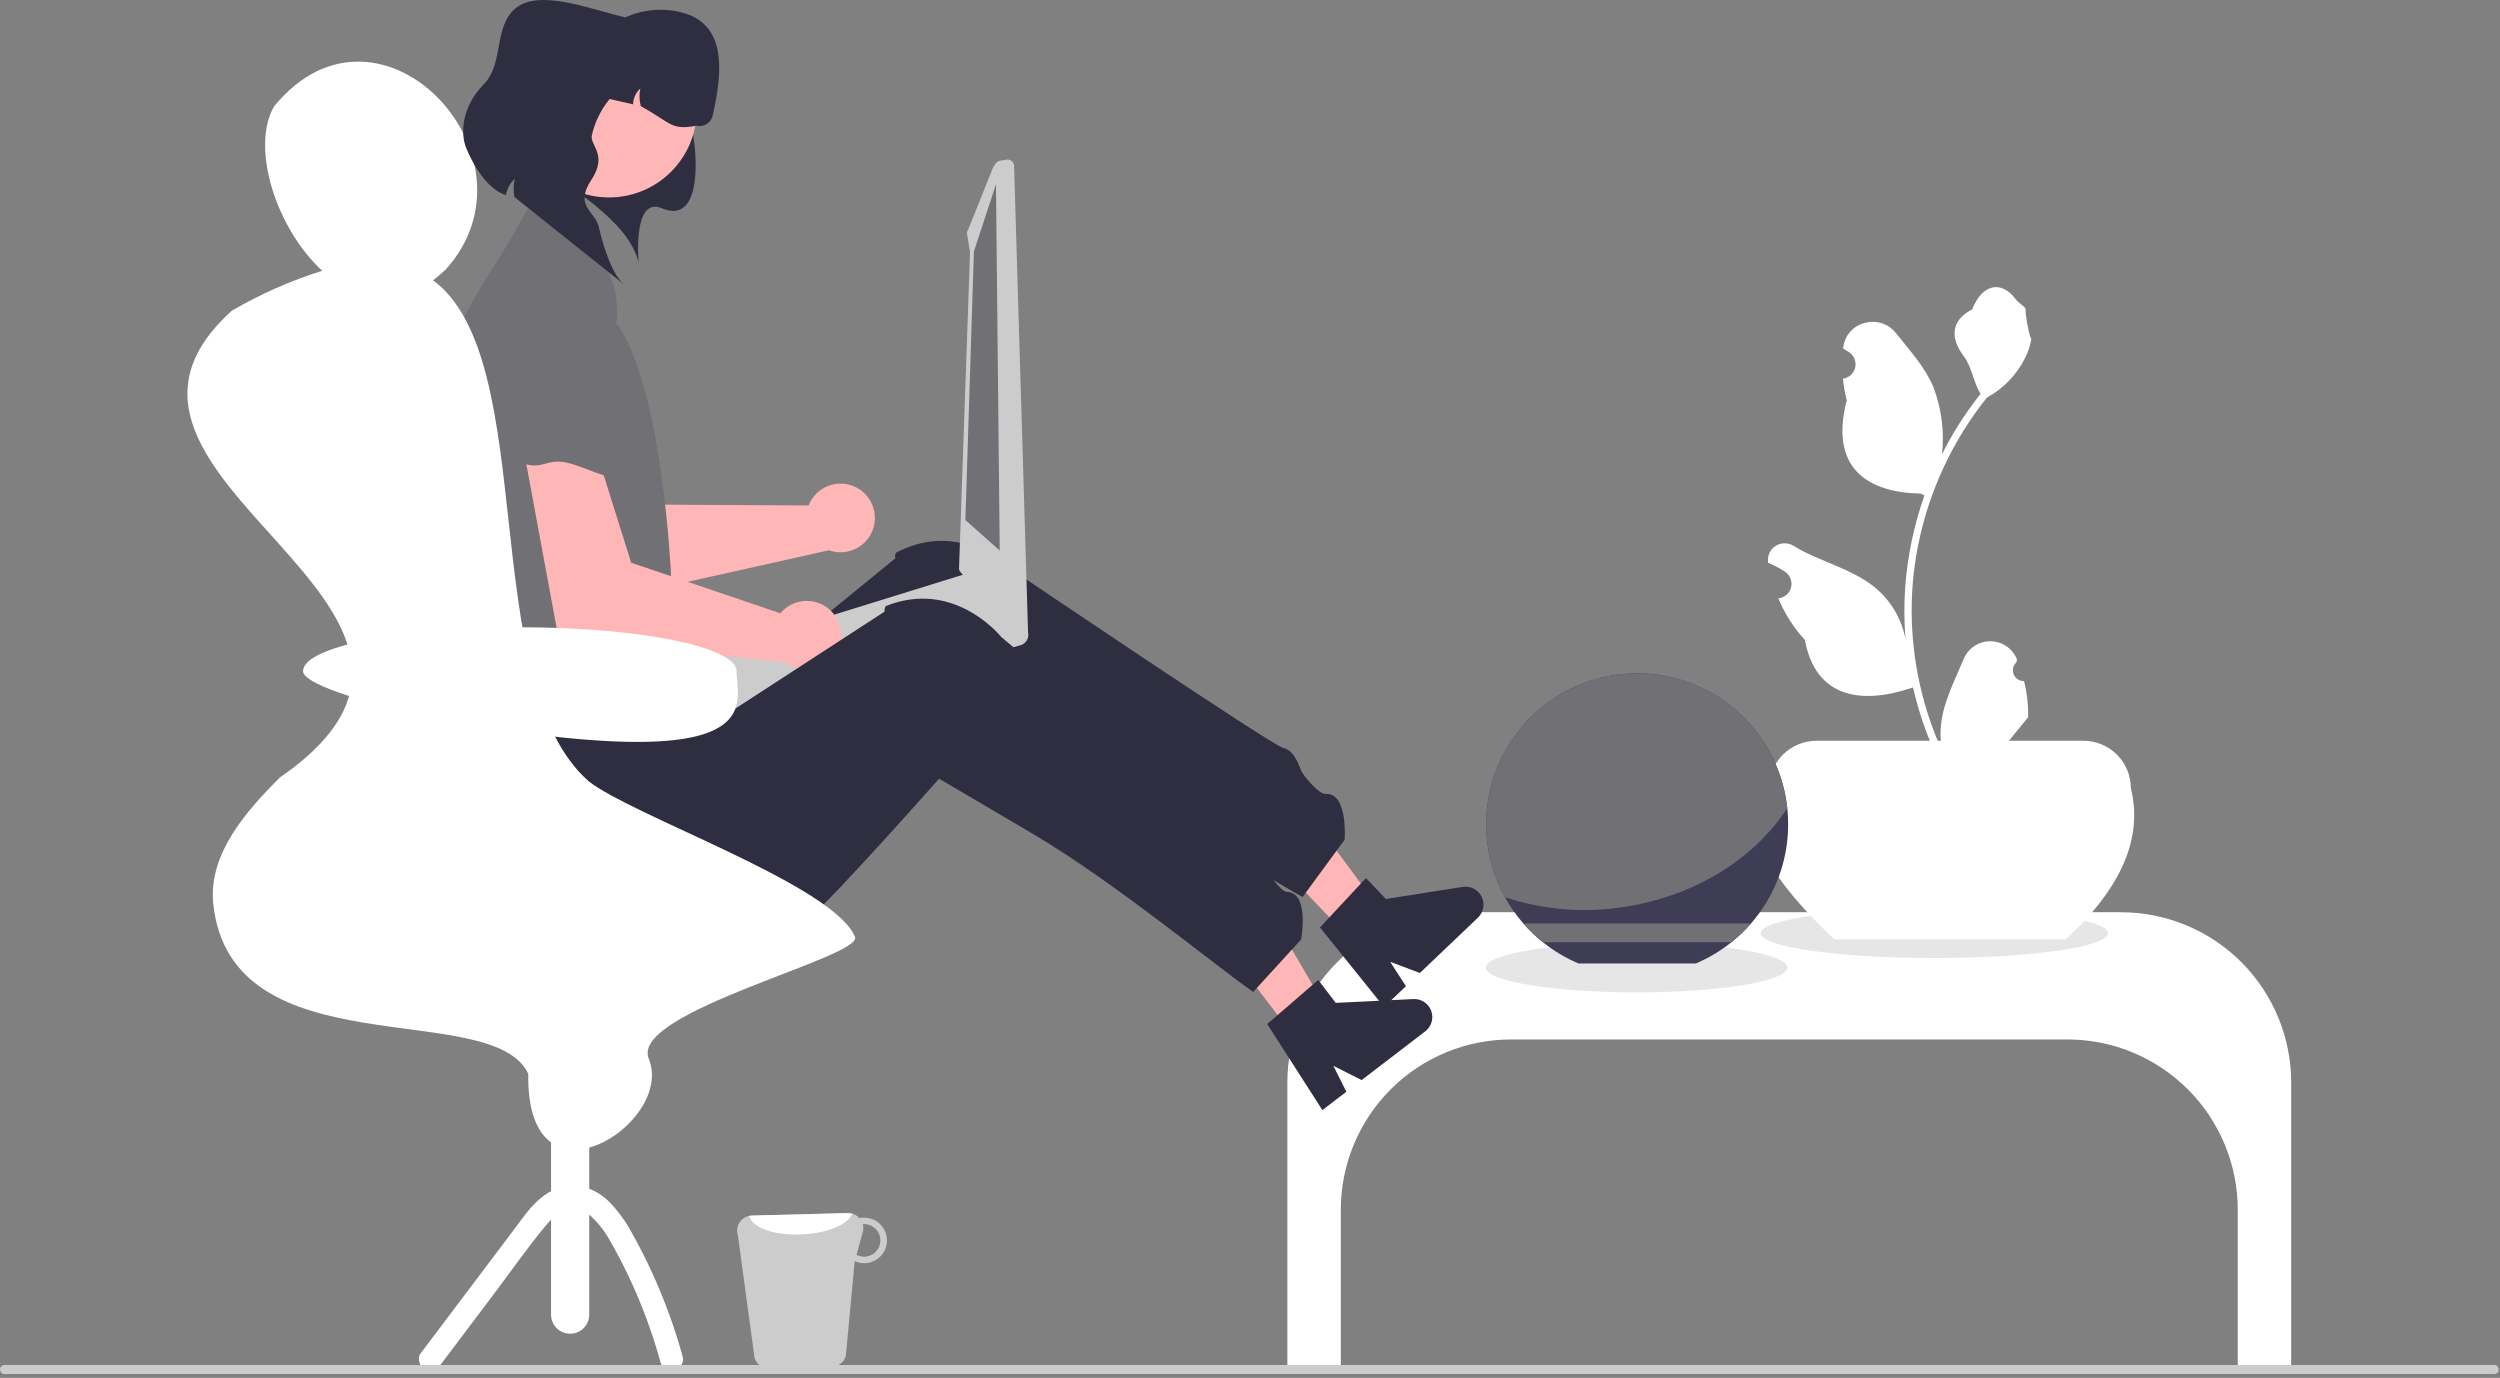 <svg width="655" height="361" viewBox="0 0 655 361" fill="none" xmlns="http://www.w3.org/2000/svg">
<rect x="0" y="0" width="655" height="361" fill="#808080" stroke="none"/>
<g clip-path="url(#clip0_216_3)">
<path d="M555.665 239.004H381.917C370.081 239.004 358.73 243.705 350.361 252.074C341.992 260.443 337.291 271.794 337.291 283.63V358.004H351.291V316.964C351.291 305.129 355.992 293.778 364.361 285.409C372.73 277.04 384.081 272.338 395.917 272.338H541.665C553.5 272.338 564.851 277.04 573.22 285.409C581.589 293.778 586.291 305.129 586.291 316.964V358.004H600.291V283.63C600.291 271.794 595.589 260.443 587.22 252.074C578.851 243.705 567.5 239.004 555.665 239.004V239.004Z" fill="white"/>
<path d="M506.791 251.004C531.92 251.004 552.291 248.094 552.291 244.504C552.291 240.914 531.92 238.004 506.791 238.004C481.662 238.004 461.291 240.914 461.291 244.504C461.291 248.094 481.662 251.004 506.791 251.004Z" fill="#E6E6E6"/>
<path d="M541.187 246.133H480.583C465.622 231.796 454.926 217.977 463.49 206.508C463.49 203.21 464.799 200.048 467.131 197.717C469.462 195.386 472.624 194.076 475.921 194.076H545.849C549.146 194.076 552.308 195.386 554.64 197.717C556.971 200.048 558.281 203.21 558.281 206.508C561.542 219.577 555.716 232.788 541.187 246.133Z" fill="white"/>
<path d="M530.303 178.426C529.728 178.452 529.159 178.301 528.673 177.993C528.186 177.685 527.806 177.235 527.584 176.704C527.362 176.173 527.309 175.587 527.431 175.024C527.554 174.462 527.846 173.95 528.269 173.56L528.461 172.795C528.436 172.734 528.41 172.672 528.385 172.611C527.805 171.243 526.835 170.076 525.595 169.258C524.354 168.44 522.9 168.006 521.414 168.012C519.928 168.017 518.477 168.462 517.243 169.289C516.009 170.117 515.047 171.29 514.478 172.663C512.203 178.141 509.308 183.629 508.595 189.421C508.281 191.981 508.413 194.576 508.986 197.091C503.644 185.438 500.87 172.772 500.852 159.953C500.851 156.736 501.03 153.521 501.387 150.324C501.683 147.703 502.093 145.101 502.618 142.518C505.481 128.5 511.629 115.361 520.556 104.18C524.877 101.823 528.371 98.198 530.568 93.793C531.364 92.21 531.926 90.52 532.238 88.775C531.75 88.839 530.4 81.416 530.768 80.961C530.088 79.93 528.873 79.418 528.131 78.412C524.441 73.41 519.358 74.283 516.705 81.081C511.036 83.942 510.981 88.686 514.459 93.25C516.672 96.153 516.976 100.081 518.918 103.19C518.718 103.445 518.51 103.693 518.311 103.949C514.659 108.644 511.476 113.686 508.808 119.003C509.457 113.047 508.683 107.022 506.549 101.424C504.386 96.207 500.333 91.813 496.763 87.302C492.475 81.885 483.683 84.249 482.927 91.117C482.92 91.183 482.913 91.25 482.906 91.316C483.436 91.615 483.955 91.933 484.463 92.269C485.101 92.695 485.595 93.304 485.881 94.016C486.167 94.728 486.231 95.51 486.065 96.259C485.899 97.008 485.511 97.689 484.951 98.214C484.391 98.738 483.686 99.082 482.928 99.198L482.85 99.21C483.039 101.121 483.373 103.015 483.849 104.876C479.269 122.586 489.156 129.036 503.273 129.326C503.585 129.486 503.888 129.645 504.2 129.797C501.519 137.394 499.838 145.307 499.198 153.337C498.836 158.074 498.857 162.833 499.262 167.567L499.238 167.4C498.215 162.135 495.407 157.385 491.288 153.952C485.169 148.926 476.525 147.075 469.925 143.035C469.223 142.585 468.408 142.345 467.574 142.343C466.741 142.341 465.924 142.577 465.22 143.024C464.517 143.471 463.955 144.11 463.603 144.865C463.25 145.621 463.121 146.461 463.231 147.287C463.24 147.346 463.249 147.405 463.258 147.464C464.242 147.865 465.2 148.326 466.126 148.846C466.656 149.145 467.175 149.463 467.683 149.799C468.321 150.225 468.816 150.834 469.102 151.546C469.387 152.258 469.452 153.04 469.286 153.789C469.12 154.538 468.731 155.219 468.171 155.744C467.612 156.268 466.906 156.612 466.148 156.729L466.07 156.74C466.014 156.748 465.966 156.756 465.911 156.764C467.592 160.779 469.951 164.473 472.886 167.687C475.749 183.147 488.048 184.614 501.204 180.112H501.212C502.655 186.384 504.746 192.49 507.452 198.33H529.745C529.825 198.082 529.897 197.826 529.969 197.579C527.905 197.708 525.833 197.585 523.8 197.211C525.454 195.182 527.108 193.136 528.762 191.107C528.799 191.069 528.834 191.029 528.866 190.987C529.705 189.948 530.552 188.917 531.391 187.879L531.391 187.877C531.436 184.693 531.071 181.517 530.304 178.426L530.303 178.426Z" fill="white"/>
<path d="M353.657 245.975L361.653 238.365L336.106 203.905L324.306 215.136L353.657 245.975Z" fill="#FFB6B6"/>
<path d="M345.836 242.982L357.884 230.062L363.093 235.535L383.219 232.364C384.213 232.207 385.231 232.372 386.125 232.835C387.018 233.298 387.74 234.034 388.186 234.937C388.631 235.839 388.777 236.86 388.601 237.851C388.425 238.842 387.936 239.75 387.207 240.444L372 254.918L364.227 251.999L368.356 258.387L362.622 263.844L345.836 242.982Z" fill="#2F2E41"/>
<path d="M352.291 220.004L341.291 235.004C331.981 230.044 302.267 210.362 279.507 200.052C264.797 193.372 253.447 188.292 253.447 188.292C253.447 188.292 251.917 190.462 249.477 193.872C240.547 206.372 219.457 235.462 217.447 234.382C214.897 233.012 212.007 235.462 212.367 240.482C212.627 244.142 206.437 246.812 203.057 248.002C201.787 248.442 200.917 248.682 200.917 248.682C200.337 249.052 199.757 249.422 199.187 249.772C180.677 261.082 158.987 257.892 144.087 245.772C138.75 241.467 134.397 236.068 131.322 229.939C128.246 223.811 126.519 217.094 126.257 210.242L124.927 179.242L169.927 177.242L177.937 192.452L192.147 180.872L223.257 155.522L234.617 146.262C234.617 146.262 234.317 146.222 234.677 144.862C236.1 144.091 237.589 143.448 239.127 142.942C239.387 142.852 239.647 142.772 239.907 142.702C254.557 138.382 265.667 149.622 265.667 149.622C265.667 149.622 333.621 195.574 336.291 196.004C338.961 196.444 340.497 200.732 340.817 201.752C341.127 202.712 345.381 208.134 347.291 208.004C353.251 207.614 352.291 220.004 352.291 220.004Z" fill="#2F2E41"/>
<path d="M217.388 127.165C216.134 127.581 214.987 128.269 214.029 129.18C213.071 130.09 212.327 131.201 211.848 132.432L170.584 132.205L148.633 101.844L132.317 109.067L158.873 157.182L217.004 144.214L216.97 144.092C218.317 144.616 219.769 144.807 221.205 144.651C222.641 144.494 224.018 143.994 225.22 143.193C226.422 142.393 227.414 141.314 228.111 140.049C228.809 138.784 229.192 137.37 229.227 135.926C229.263 134.482 228.95 133.05 228.316 131.753C227.682 130.455 226.745 129.329 225.583 128.47C224.422 127.61 223.071 127.043 221.645 126.816C220.218 126.589 218.758 126.709 217.388 127.165L217.388 127.165Z" fill="#FFB6B6"/>
<path d="M140.924 81.154L140.067 81.28C135.592 81.931 131.549 84.308 128.804 87.903C126.059 91.498 124.831 96.024 125.383 100.513C126.045 105.822 126.431 110.574 125.851 111.519C124.422 113.845 123.876 115.794 126.678 116.085C129.481 116.377 123.64 114.661 132.569 116.154C141.497 117.647 139.918 112.903 147.191 112.589C154.465 112.276 159.372 114.153 161.663 110.054C163.954 105.956 170.343 105.788 166.834 101.76C163.325 97.733 162.375 101.211 159.532 92.672C159.504 92.587 159.476 92.502 159.447 92.417C158.164 88.67 155.608 85.491 152.224 83.434C148.84 81.376 144.841 80.57 140.924 81.154V81.154Z" fill="#717074"/>
<path d="M116.833 70.554C115.772 71.588 114.642 72.551 113.453 73.434C113.103 73.704 112.753 73.954 112.403 74.184C102.253 81.054 92.233 78.114 84.423 70.944C72.353 59.844 65.573 38.614 71.833 27.834C85.853 10.734 104.053 14.404 115.113 26.024C125.853 37.294 129.873 56.054 116.833 70.554Z" fill="white"/>
<path d="M160.897 84.792C160.037 84.242 159.177 83.712 158.297 83.202C157.907 82.672 157.507 82.152 157.097 81.642L160.897 84.792Z" fill="white"/>
<path d="M136.377 39.432C149.694 49.563 164.525 57.626 167.321 68.774C167.321 68.774 165.646 51.257 173.457 54.578C186.582 60.156 182.142 29.816 178.461 24.855C172.327 16.587 151.642 11.888 151.642 11.888L136.968 19.944L136.377 39.432Z" fill="#2F2E41"/>
<path d="M197.704 355.843C197.977 356.636 198.494 357.323 199.181 357.804C199.868 358.285 200.689 358.536 201.528 358.521L217.912 358.1C218.757 358.083 219.574 357.794 220.241 357.275C220.908 356.756 221.388 356.035 221.612 355.22L223.93 330.427C224.753 330.8 225.648 330.984 226.551 330.965C227.336 330.947 228.11 330.773 228.828 330.455C229.545 330.137 230.194 329.681 230.735 329.112C231.276 328.543 231.7 327.873 231.983 327.141C232.265 326.408 232.4 325.627 232.381 324.842C232.361 324.057 232.187 323.284 231.868 322.566C231.549 321.848 231.092 321.201 230.523 320.66C229.954 320.119 229.283 319.696 228.55 319.414C227.817 319.133 227.036 318.998 226.251 319.019C225.89 319.018 225.53 319.055 225.177 319.13C224.794 318.715 224.327 318.385 223.808 318.161C223.289 317.937 222.728 317.824 222.163 317.83L196.96 318.481C196.751 318.488 196.543 318.514 196.338 318.558C195.786 318.661 195.262 318.881 194.801 319.204C194.341 319.526 193.955 319.944 193.669 320.428C193.384 320.912 193.205 321.452 193.146 322.011C193.086 322.57 193.147 323.136 193.325 323.669L197.704 355.843ZM224.405 328.743L226.055 322.835C226.243 322.153 226.247 321.433 226.068 320.748C226.148 320.748 226.219 320.71 226.299 320.71C227.43 320.687 228.524 321.113 229.341 321.895C230.159 322.678 230.632 323.752 230.659 324.883C230.685 326.014 230.262 327.109 229.483 327.929C228.703 328.749 227.63 329.226 226.499 329.255C225.767 329.278 225.044 329.101 224.405 328.743V328.743Z" fill="#CCCCCC"/>
<path d="M196.338 318.558C196.875 321.628 202.912 323.786 210.171 323.411C216.846 323.103 222.304 320.759 223.304 317.982C222.933 317.872 222.549 317.821 222.163 317.83L196.96 318.48C196.751 318.488 196.543 318.514 196.338 318.558V318.558Z" fill="white"/>
<path d="M159.566 51.726C172.269 51.726 182.566 41.428 182.566 28.726C182.566 16.023 172.269 5.726 159.566 5.726C146.864 5.726 136.566 16.023 136.566 28.726C136.566 41.428 146.864 51.726 159.566 51.726Z" fill="#FFB6B6"/>
<path d="M151.283 19.925L150.398 23.813L165.87 27.335C165.883 26.549 166.059 25.774 166.387 25.059C166.714 24.344 167.186 23.705 167.772 23.181C167.438 24.705 167.477 26.287 167.883 27.794C176.227 32.476 175.748 34.134 182.491 32.94C183.405 33.148 184.364 32.985 185.157 32.486C185.95 31.987 186.512 31.194 186.72 30.28V30.28C189.434 18.361 190.325 6.18 178.465 3.221C175.582 2.501 172.585 2.363 169.648 2.816C166.711 3.268 163.894 4.303 161.362 5.859C158.831 7.415 156.635 9.46 154.904 11.876C153.173 14.291 151.942 17.028 151.283 19.925Z" fill="#2F2E41"/>
<path d="M268.731 164.533C268.676 164.468 268.613 164.409 268.543 164.36C268.371 164.161 268.162 163.997 267.927 163.878L266.244 162.977L255.07 150.572C254.423 150.235 253.671 150.163 252.972 150.371L252.943 150.38L248.157 151.86L244.04 153.138L238.29 154.92L199.124 167.048L173.379 175.019C172.683 175.239 172.102 175.724 171.759 176.369C171.417 177.014 171.342 177.767 171.55 178.467C171.671 178.852 171.871 179.208 172.138 179.511L172.957 180.423L174.675 182.337L178.656 190.588L179.761 191.821C180.113 192.213 180.569 192.497 181.077 192.639C181.585 192.782 182.122 192.777 182.627 192.625L267.441 169.04C267.882 168.897 268.281 168.649 268.603 168.315C268.924 167.982 269.159 167.575 269.287 167.13C269.414 166.685 269.43 166.215 269.333 165.762C269.236 165.309 269.029 164.887 268.731 164.533L268.731 164.533Z" fill="#CCCCCC"/>
<path d="M263.696 41.828L262.053 42.094C261.603 42.168 261.2 42.418 260.934 42.788L260.21 43.8L253.683 60.122C253.417 60.495 253.31 60.959 253.386 61.41L254.151 66.061L251.26 149.067C251.333 149.496 251.564 149.882 251.907 150.151L264.58 167.103L264.876 167.338L265.514 167.838C265.841 168.09 266.247 168.219 266.661 168.202L267.738 168.151C267.982 168.139 268.222 168.075 268.44 167.964C268.658 167.853 268.85 167.697 269.003 167.506C269.158 167.316 269.27 167.096 269.332 166.86C269.394 166.623 269.404 166.376 269.363 166.136L265.686 43.248C265.612 42.796 265.361 42.393 264.989 42.126C264.618 41.86 264.155 41.752 263.704 41.826L263.696 41.828Z" fill="#CCCCCC"/>
<path d="M260.945 48.277L255.163 65.891L252.927 136.244L261.927 144.244L260.945 48.277Z" fill="#717074"/>
<path d="M146.112 57.415L138.722 53.951L131.446 66.612C131.446 66.612 111.904 94.498 111.62 114.617C111.337 134.735 114.805 140.717 114.805 140.717C114.805 140.717 106.379 147.016 110.592 150.867C114.805 154.717 124.132 156.379 116.968 158.048C109.805 159.717 111.62 176.617 119.62 179.617C127.62 182.617 170.585 182.59 170.585 182.59C170.198 181.28 170.17 179.89 170.502 178.565C170.835 177.241 171.515 176.029 172.474 175.056C175.805 171.717 178.805 174.113 175.805 168.915C172.805 163.717 167.805 166.717 171.805 159.717C175.805 152.717 175.804 150.625 175.804 150.625C175.804 150.625 173.659 101.268 161.377 84.432L161.638 83.969C162.046 78.491 160.78 73.018 158.007 68.276C155.234 63.534 151.086 59.746 146.112 57.415V57.415Z" fill="#717074"/>
<path d="M155.067 35.435C155.825 32.115 157.31 29.004 159.415 26.328C161.521 23.651 164.194 21.475 167.242 19.957C170.29 18.438 173.637 17.615 177.042 17.547C180.447 17.479 183.824 18.168 186.931 19.563C185.855 16.387 183.677 13.702 180.792 11.993L163.377 4.432C154.787 2.477 141.188 -3.074 134.984 2.242C129.267 7.124 132.049 16.683 126.785 22.036C121.016 27.902 120.526 34.839 122.162 38.828C124.055 43.444 127.842 49.741 132.567 51.104C132.813 49.48 133.623 47.994 134.856 46.907C134.515 48.456 134.485 50.056 134.768 51.616L163.377 74.432C160.705 72.108 158.428 66.12 156.861 59.376C155.933 55.384 150.395 53.983 154.886 47.208C159.377 40.432 154.458 38.114 155.067 35.435Z" fill="#2F2E41"/>
<path d="M144.377 265.432H154.377V344.432C154.377 345.758 153.85 347.03 152.912 347.968C151.975 348.906 150.703 349.432 149.377 349.432C148.051 349.432 146.779 348.906 145.841 347.968C144.903 347.03 144.377 345.758 144.377 344.432V265.432Z" fill="white"/>
<path d="M115.356 357.656L129.348 339.097C133.788 333.209 138.045 327.086 142.735 321.406C144.402 319.388 146.338 317.302 148.803 316.692C149.774 316.443 150.797 316.486 151.743 316.817C152.862 317.207 153.893 317.812 154.781 318.596C156.843 320.506 158.573 322.745 159.9 325.222C161.646 328.256 163.261 331.369 164.765 334.53C168.172 341.731 170.943 349.217 173.046 356.901C174.072 360.618 179.862 359.04 178.832 355.306C176.749 347.79 174.069 340.452 170.815 333.364C169.23 329.903 167.506 326.511 165.643 323.188C164.09 320.237 162.134 317.517 159.83 315.106C157.5 312.644 154.395 311.057 151.035 310.609C147.43 310.216 144.086 311.841 141.409 314.123C138.72 316.416 136.699 319.448 134.587 322.249L127.144 332.12L110.175 354.627C109.199 355.922 109.968 357.982 111.251 358.732C111.942 359.115 112.754 359.216 113.519 359.016C114.283 358.815 114.941 358.328 115.356 357.656H115.356Z" fill="white"/>
<path d="M211.377 157.432C210.055 157.431 208.75 157.722 207.554 158.283C206.358 158.844 205.3 159.663 204.457 160.68L165.377 147.432L154.139 111.692L136.377 113.393L146.377 167.432L205.629 173.487L205.635 173.361C206.747 174.283 208.064 174.924 209.476 175.229C210.888 175.534 212.353 175.494 213.746 175.114C215.14 174.734 216.421 174.024 217.483 173.044C218.544 172.064 219.354 170.843 219.843 169.484C220.333 168.125 220.489 166.668 220.297 165.237C220.105 163.805 219.572 162.44 218.741 161.259C217.911 160.077 216.808 159.112 215.526 158.446C214.245 157.78 212.821 157.432 211.377 157.432L211.377 157.432Z" fill="#FFB6B6"/>
<path d="M153.358 89.627L152.506 89.476C148.054 88.68 143.467 89.658 139.727 92.202C135.988 94.746 133.393 98.653 132.498 103.086C131.45 108.333 130.316 112.963 129.467 113.676C127.377 115.432 126.243 117.109 128.81 118.271C131.377 119.432 126.377 115.96 134.377 120.196C142.377 124.432 142.377 119.432 149.377 121.432C156.377 123.432 160.44 126.763 163.908 123.598C167.377 120.432 173.491 122.29 171.434 117.361C169.377 112.432 167.377 115.432 167.377 106.432C167.377 106.342 167.376 106.253 167.376 106.163C167.342 102.203 165.921 98.379 163.36 95.358C160.799 92.337 157.26 90.309 153.358 89.627V89.627Z" fill="#717074"/>
<path d="M428.791 260.004C450.606 260.004 468.291 257.094 468.291 253.504C468.291 249.914 450.606 247.004 428.791 247.004C406.976 247.004 389.291 249.914 389.291 253.504C389.291 257.094 406.976 260.004 428.791 260.004Z" fill="#E6E6E6"/>
<path d="M468.496 215.963C468.511 225.508 465.06 234.733 458.785 241.924C457.221 243.728 455.494 245.384 453.624 246.869C450.788 249.147 447.649 251.019 444.297 252.432H413.576C410.224 251.019 407.085 249.147 404.249 246.869C402.379 245.384 400.651 243.728 399.087 241.924C397.25 239.81 395.641 237.508 394.285 235.057C391.46 229.929 389.808 224.238 389.448 218.395C389.089 212.551 390.031 206.701 392.206 201.266C394.381 195.83 397.736 190.946 402.028 186.964C406.319 182.982 411.442 180.002 417.024 178.239C422.607 176.477 428.512 175.975 434.312 176.771C440.112 177.566 445.663 179.639 450.565 182.84C455.467 186.041 459.598 190.289 462.659 195.28C465.72 200.27 467.636 205.878 468.267 211.698C468.421 213.115 468.498 214.538 468.496 215.963V215.963Z" fill="#3F3D56"/>
<path d="M458.785 241.924C457.221 243.729 455.494 245.384 453.624 246.869H404.249C402.379 245.384 400.651 243.729 399.087 241.924H458.785Z" fill="#717074"/>
<path d="M468.267 211.698C460.003 224.524 444.791 234.476 426.272 237.498C415.571 239.319 404.586 238.48 394.285 235.057C391.459 229.929 389.808 224.238 389.448 218.395C389.089 212.551 390.031 206.701 392.206 201.266C394.381 195.83 397.736 190.946 402.028 186.964C406.319 182.982 411.442 180.002 417.024 178.239C422.607 176.477 428.512 175.975 434.312 176.771C440.112 177.566 445.663 179.639 450.565 182.84C455.467 186.041 459.598 190.289 462.659 195.28C465.72 200.27 467.636 205.878 468.267 211.698V211.698Z" fill="#717074"/>
<path d="M339.465 272.115L348.231 265.407L326.528 228.405L313.591 238.306L339.465 272.115Z" fill="#FFB6B6"/>
<path d="M332.01 268.3L345.374 256.748L349.966 262.747L370.316 261.753C371.322 261.704 372.316 261.977 373.155 262.534C373.994 263.09 374.633 263.899 374.979 264.844C375.325 265.789 375.36 266.82 375.078 267.786C374.797 268.752 374.214 269.603 373.415 270.215L356.743 282.974L349.328 279.238L352.748 286.032L346.462 290.842L332.01 268.3Z" fill="#2F2E41"/>
<path d="M340.892 246.147L328.347 259.881C319.622 253.951 292.191 231.196 270.668 218.504C256.759 210.285 246.02 204.016 246.02 204.016C246.02 204.016 244.266 206.01 241.474 209.138C231.255 220.608 207.166 247.268 205.284 245.979C202.895 244.343 199.759 246.469 199.579 251.499C199.445 255.166 193.004 257.156 189.516 257.977C188.206 258.278 187.315 258.423 187.315 258.423C186.699 258.729 186.083 259.035 185.478 259.322C165.862 268.581 144.639 263.083 131.125 249.435C126.281 244.581 122.532 238.747 120.132 232.324C117.732 225.901 116.735 219.038 117.209 212.197L119.212 181.233L164.167 184.072L170.499 200.053L185.869 190.064L219.519 168.197L231.807 160.209C231.807 160.209 231.513 160.137 232.016 158.824C233.514 158.21 235.064 157.73 236.647 157.392C236.915 157.33 237.182 157.279 237.448 157.237C252.477 154.513 262.317 166.88 262.317 166.88C262.317 166.88 324.95 219.855 327.559 220.569C330.166 221.293 331.233 225.722 331.442 226.77C331.647 227.758 335.295 233.604 337.208 233.68C343.176 233.932 340.892 246.147 340.892 246.147Z" fill="#2F2E41"/>
<path d="M138.403 281.334C128.993 261.194 60.373 280.664 55.863 236.654C54.623 223.844 64.223 212.774 73.343 203.694C138.213 158.834 11.553 125.684 60.763 81.394C68.236 77.041 76.172 73.536 84.423 70.944C95.813 67.594 104.313 68.214 110.753 71.714C111.691 72.226 112.593 72.801 113.453 73.434C141.673 94.284 124.603 178.524 154.223 204.684C165.503 213.584 215.393 230.824 223.403 244.264C223.615 244.626 223.805 245 223.973 245.384C226.714 250.659 164.885 265.029 169.973 277.384C176.973 294.384 137.798 319.169 138.403 281.334Z" fill="white"/>
<path d="M5.2696e-06 358.817C-0 358.974 0.03 359.129 0.09 359.273C0.149 359.418 0.237 359.549 0.348 359.66C0.458 359.77 0.59 359.858 0.734 359.918C0.879 359.977 1.034 360.008 1.19 360.007H653.48C653.796 360.007 654.098 359.882 654.322 359.659C654.545 359.435 654.67 359.133 654.67 358.817C654.67 358.502 654.545 358.199 654.322 357.976C654.098 357.753 653.796 357.627 653.48 357.627H1.19C1.034 357.627 0.879 357.657 0.734 357.717C0.589 357.777 0.458 357.864 0.348 357.975C0.237 358.085 0.149 358.217 0.09 358.361C0.03 358.506 -0 358.661 5.2696e-06 358.817Z" fill="#CCCCCC"/>
<path d="M192.973 175.839C192.973 182.19 198.336 194.384 166.973 194.384C135.61 194.384 79.398 182.19 79.398 175.839C79.398 169.488 104.823 164.339 136.185 164.339C167.548 164.339 192.973 169.488 192.973 175.839Z" fill="white"/>
</g>
<defs>
<clipPath id="clip0_216_3">
<rect width="654.67" height="360.007" fill="white"/>
</clipPath>
</defs>
</svg>
